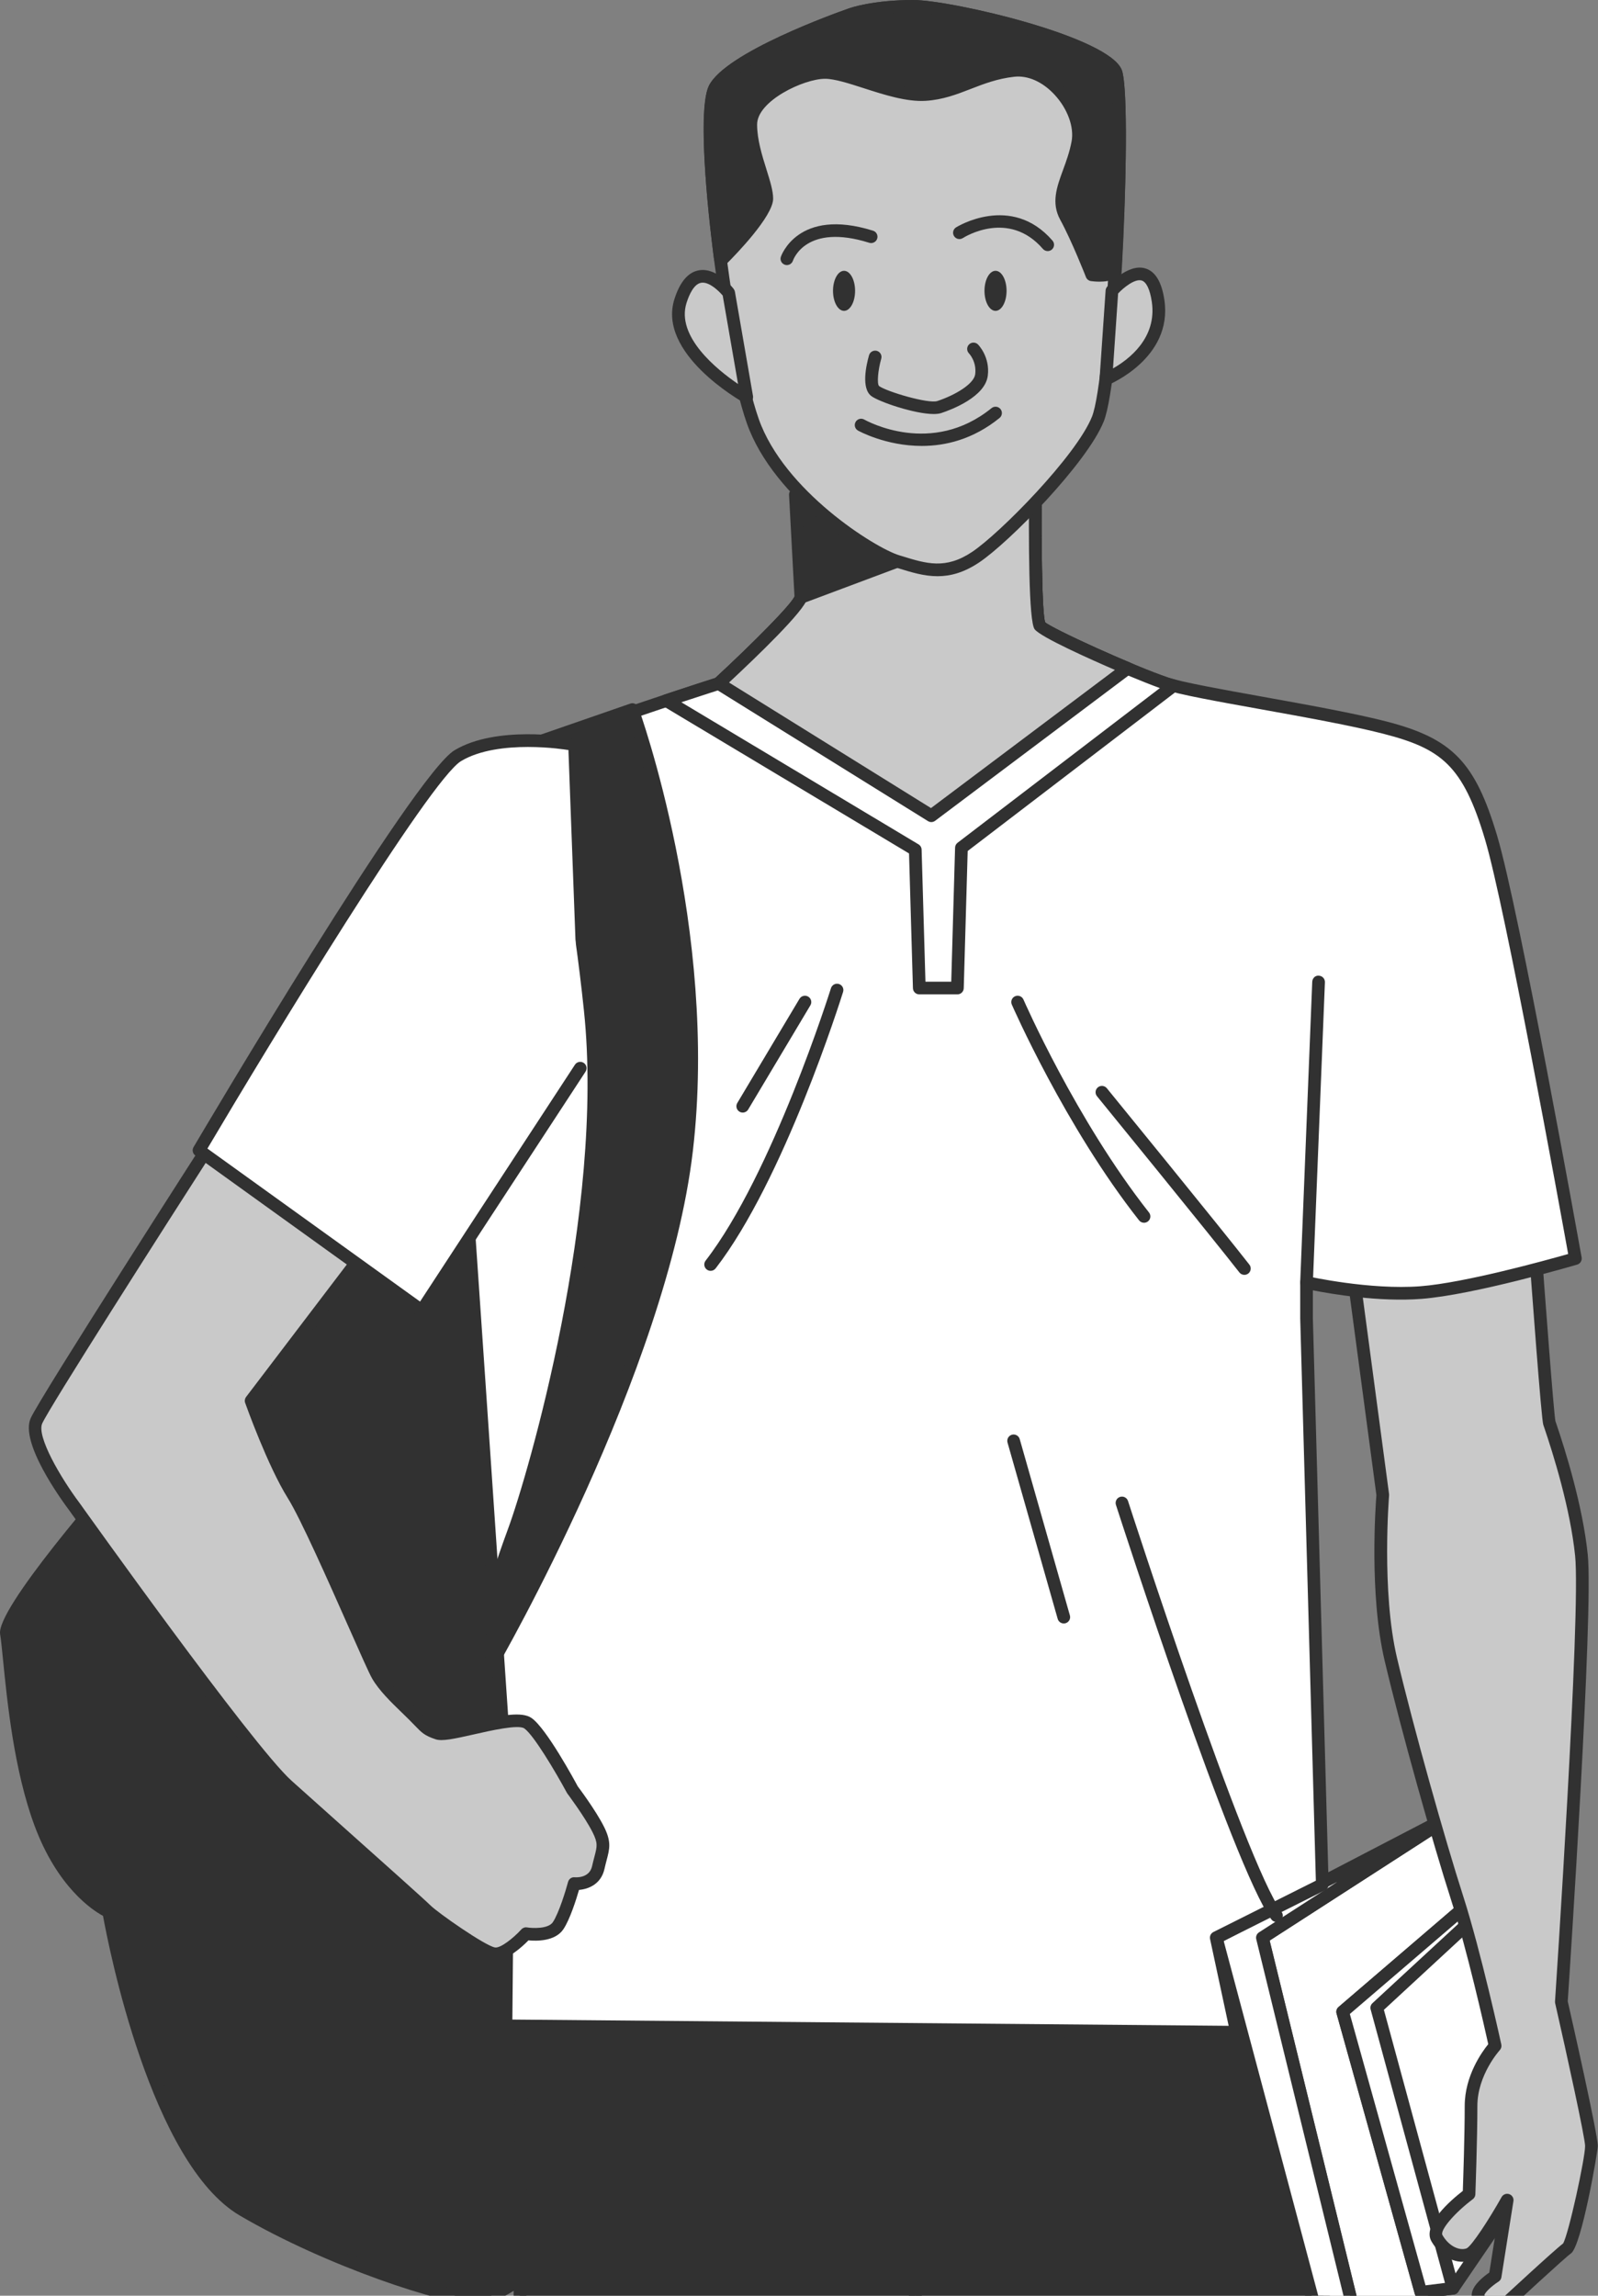 <svg width="243" height="349" viewBox="0 0 243 349" fill="none" xmlns="http://www.w3.org/2000/svg">
<rect x="0" y="0" width="243" height="349" fill="#808080" stroke="none"/>
<g clip-path="url(#clip0_3426_6788)">
<path d="M21.413 220.866C21.413 220.866 0.361 244.623 0.97 248.276C1.579 251.93 2.191 266.55 6.156 277.212C10.123 287.871 16.53 290.613 16.53 290.613C16.53 290.613 22.936 327.77 36.973 335.995C51.007 344.217 70.535 350.31 73.587 349.396C76.638 348.481 81.823 344.827 83.044 342.696C84.265 340.565 92.197 299.447 92.197 299.447C92.197 299.447 76.942 181.273 75.417 177.313C73.891 173.353 61.687 179.75 57.416 182.186C53.146 184.621 21.413 220.866 21.413 220.866Z" fill="#313131"/>
<path d="M72.841 350.431C67.503 350.431 49.553 344.483 36.484 336.826C22.937 328.889 16.5 295.851 15.665 291.258C14.033 290.376 8.729 286.895 5.252 277.547C2.138 269.174 1.088 258.642 0.462 252.346C0.288 250.606 0.151 249.229 0.018 248.436C-0.618 244.626 15.676 225.887 20.687 220.233C22.019 218.712 52.575 183.839 56.936 181.352C60.926 179.075 70.639 173.931 74.596 175.34C75.423 175.634 76.019 176.198 76.316 176.969C77.865 180.99 92.53 294.496 93.155 299.326C93.168 299.428 93.164 299.528 93.145 299.63C91.814 306.522 85.118 341.012 83.882 343.174C82.544 345.513 77.205 349.317 73.863 350.318C73.607 350.393 73.261 350.431 72.841 350.431ZM72.934 177.005C69.838 177.005 63.41 179.872 57.891 183.019C54.502 184.952 30.931 211.452 22.135 221.497C22.133 221.499 22.133 221.499 22.131 221.501C12.021 232.91 1.698 245.986 1.92 248.121C2.062 248.971 2.201 250.377 2.379 252.154C2.996 258.357 4.03 268.733 7.059 276.875C10.812 286.961 16.853 289.702 16.912 289.729C17.209 289.858 17.425 290.131 17.479 290.449C17.543 290.815 23.971 327.26 37.459 335.163C52.282 343.849 70.924 349.157 73.308 348.474C76.125 347.628 81.117 344.121 82.206 342.217C83.085 340.526 88.067 315.753 91.22 299.416C86.966 266.471 75.732 180.821 74.515 177.658C74.448 177.483 74.328 177.286 73.948 177.15C73.67 177.051 73.329 177.005 72.934 177.005Z" fill="#313131"/>
<path d="M79.623 305.558C79.623 305.558 78.115 354.102 79.999 388.347C81.883 422.592 83.391 473.018 83.391 473.018C83.391 473.018 75.475 500.113 76.607 509.521C77.737 518.929 84.146 554.302 84.146 554.302C84.146 554.302 80.375 560.699 79.245 562.958C78.115 565.216 81.507 581.772 81.507 581.772L117.321 583.653C117.321 583.653 125.614 566.719 127.122 559.945C128.63 553.172 123.73 554.675 123.73 548.278C123.73 541.881 121.467 501.616 123.353 481.671C125.238 461.727 125.616 455.329 125.616 455.329C125.616 455.329 130.516 419.579 132.778 406.032C135.041 392.484 139.187 348.831 139.187 348.831C139.187 348.831 153.512 472.639 154.267 480.541C155.021 488.444 155.775 510.27 158.413 523.817C161.051 537.364 164.822 556.932 164.822 560.695C164.822 564.459 164.446 569.726 164.446 569.726C164.446 569.726 161.053 571.232 161.429 574.996C161.805 578.759 164.068 588.543 164.068 588.543L204.782 585.909C204.782 585.909 205.912 576.501 206.29 569.351C206.666 562.201 204.782 550.159 204.406 546.395C204.028 542.632 205.914 517.042 205.536 506.506C205.16 495.97 201.765 473.767 201.011 463.983C200.257 454.199 201.387 333.779 201.387 333.779L200.633 305.931L79.623 305.558Z" fill="#313131"/>
<path d="M164.069 589.508C163.623 589.508 163.232 589.201 163.13 588.761C163.037 588.358 160.85 578.873 160.472 575.092C160.162 571.983 162.104 569.983 163.523 569.128C163.616 567.701 163.861 563.689 163.861 560.696C163.861 556.805 159.544 534.648 157.469 524C155.533 514.059 154.621 499.945 153.957 489.64C153.718 485.945 153.514 482.755 153.309 480.628C152.684 474.079 142.579 386.553 139.271 357.922C137.925 371.475 135.341 396.552 133.732 406.186C131.499 419.564 126.624 455.097 126.575 455.455C126.575 455.455 126.182 462.039 124.317 481.758C122.873 497.044 123.877 524.391 124.415 539.082C124.579 543.552 124.697 546.782 124.697 548.272C124.697 550.889 125.576 551.948 126.506 553.07C127.721 554.535 128.978 556.05 128.068 560.147C126.552 566.954 118.533 583.374 118.192 584.071C118.022 584.417 117.644 584.641 117.274 584.608L81.46 582.727C81.023 582.704 80.654 582.388 80.567 581.961C79.756 577.999 77.2 564.892 78.388 562.521C79.391 560.518 82.365 555.434 83.14 554.115C82.469 550.398 76.716 518.456 75.655 509.631C74.545 500.396 81.736 475.282 82.43 472.891C82.336 469.801 80.855 421.31 79.044 388.396C77.177 354.503 78.65 306.01 78.666 305.523C78.683 305.003 79.109 304.591 79.63 304.591H79.632L200.642 304.967C201.165 304.969 201.589 305.384 201.605 305.902L202.359 333.75C202.347 334.99 201.236 454.275 201.979 463.906C202.287 467.916 203.049 474.077 203.855 480.601C204.993 489.803 206.281 500.232 206.505 506.47C206.715 512.37 206.237 522.672 205.813 531.758C205.491 538.703 205.209 544.699 205.371 546.299C205.454 547.115 205.606 548.323 205.792 549.788C206.453 555.001 207.56 563.726 207.259 569.401C206.885 576.501 205.757 585.929 205.745 586.023C205.689 586.483 205.313 586.839 204.85 586.87L164.136 589.504C164.111 589.508 164.09 589.508 164.069 589.508ZM139.19 347.871C139.68 347.871 140.093 348.237 140.149 348.722C140.291 349.96 154.484 472.629 155.23 480.451C155.435 482.605 155.643 485.811 155.882 489.52C156.544 499.774 157.452 513.816 159.363 523.636C162.701 540.768 165.789 557.117 165.789 560.699C165.789 564.452 165.413 569.746 165.409 569.8C165.384 570.156 165.164 570.468 164.84 570.612C164.732 570.66 162.092 571.902 162.391 574.903C162.696 577.943 164.285 585.132 164.829 587.534L203.921 585.007C204.199 582.59 205.022 575.146 205.329 569.307C205.62 563.803 204.526 555.184 203.875 550.034C203.686 548.55 203.531 547.325 203.448 546.497C203.275 544.757 203.543 538.986 203.882 531.678C204.283 523.074 204.783 512.368 204.575 506.545C204.355 500.394 203.07 490.007 201.938 480.844C201.128 474.3 200.365 468.116 200.052 464.06C199.304 454.348 200.38 338.692 200.426 333.773L199.697 306.894L80.564 306.526C80.369 313.441 79.248 357.089 80.965 388.297C82.828 422.161 84.344 472.485 84.359 472.991C84.363 473.091 84.349 473.191 84.32 473.287C84.243 473.557 76.471 500.301 77.567 509.407C78.681 518.679 85.034 553.778 85.098 554.131C85.138 554.358 85.096 554.591 84.98 554.791C84.942 554.853 81.214 561.185 80.11 563.389C79.53 564.592 80.778 573.236 82.307 580.852L116.736 582.66C118.186 579.655 124.873 565.628 126.184 559.737C126.892 556.56 126.107 555.613 125.021 554.306C124.016 553.097 122.768 551.591 122.768 548.28C122.768 546.823 122.651 543.608 122.487 539.159C121.947 524.424 120.94 496.994 122.396 481.585C124.257 461.896 124.651 455.339 124.655 455.276C124.711 454.842 129.59 419.285 131.829 405.878C134.06 392.517 138.187 349.182 138.23 348.745C138.276 348.254 138.685 347.879 139.181 347.873C139.181 347.873 139.186 347.871 139.19 347.871Z" fill="#313131"/>
<path d="M221.26 275.689L191.969 294.573L208.445 361.882L235.296 326.858L221.26 275.689Z" fill="white"/>
<path d="M208.444 362.845C208.379 362.845 208.313 362.837 208.245 362.824C207.883 362.749 207.596 362.469 207.507 362.111L191.031 294.802C190.935 294.403 191.1 293.986 191.444 293.764L220.735 274.878C220.991 274.711 221.312 274.676 221.603 274.788C221.89 274.898 222.106 275.136 222.189 275.433L236.223 326.602C236.302 326.891 236.243 327.2 236.057 327.441L209.208 362.466C209.025 362.708 208.739 362.845 208.444 362.845ZM193.068 295.01L208.903 359.699L234.237 326.65L220.675 277.208L193.068 295.01Z" fill="#313131"/>
<path d="M221.26 275.689L184.953 294.573L202.648 360.97L208.445 361.882L191.969 294.573L221.26 275.689Z" fill="white"/>
<path d="M208.446 362.845C208.396 362.845 208.346 362.841 208.295 362.833L202.498 361.919C202.122 361.859 201.816 361.582 201.717 361.216L184.021 294.821C183.905 294.384 184.107 293.928 184.507 293.72L220.816 274.834C221.273 274.599 221.836 274.761 222.094 275.204C222.353 275.646 222.218 276.216 221.784 276.496L193.069 295.008L209.383 361.651C209.46 361.965 209.376 362.296 209.156 362.533C208.971 362.733 208.712 362.845 208.446 362.845ZM203.418 360.115L207.163 360.706L191.031 294.804C190.935 294.405 191.1 293.988 191.444 293.766L203.355 286.087L186.08 295.073L203.418 360.115Z" fill="#313131"/>
<path d="M225.834 287.263L204.172 305.841L216.071 348.481L220.952 347.873L235.293 326.858L225.834 287.263Z" fill="white"/>
<path d="M216.069 349.444C215.641 349.444 215.26 349.161 215.142 348.739L203.243 306.1C203.142 305.742 203.258 305.355 203.543 305.113L225.205 286.535C225.462 286.317 225.811 286.248 226.131 286.348C226.449 286.452 226.694 286.714 226.771 287.039L236.229 326.632C236.292 326.896 236.24 327.173 236.088 327.397L221.747 348.412C221.591 348.641 221.346 348.791 221.07 348.826L216.189 349.434C216.151 349.442 216.11 349.444 216.069 349.444ZM205.264 306.174L216.775 347.424L220.399 346.974L234.254 326.669L225.261 289.024L205.264 306.174Z" fill="#313131"/>
<path d="M220.952 347.873L209.358 305.232L225.834 290.004V287.263L204.172 305.841L216.071 348.481L220.952 347.873Z" fill="white"/>
<path d="M216.069 349.444C215.641 349.444 215.26 349.161 215.142 348.739L203.243 306.101C203.142 305.743 203.258 305.356 203.543 305.113L225.205 286.535C225.491 286.287 225.896 286.231 226.235 286.391C226.578 286.547 226.798 286.89 226.798 287.265V290.006C226.798 290.276 226.686 290.53 226.49 290.713L210.442 305.544L221.882 347.621C221.955 347.89 221.909 348.177 221.753 348.408C221.597 348.639 221.35 348.793 221.072 348.828L216.191 349.436C216.15 349.442 216.11 349.444 216.069 349.444ZM205.264 306.174L216.775 347.424L219.73 347.057L208.427 305.487C208.332 305.14 208.438 304.772 208.702 304.528L224.87 289.585V289.361L205.264 306.174Z" fill="#313131"/>
<path d="M205.388 190.712L210.269 227.261C210.269 227.261 209.049 241.881 211.49 252.237C213.932 262.592 218.813 279.953 221.559 288.482C224.306 297.01 227.357 311.019 227.357 311.019C227.357 311.019 223.696 314.98 223.696 320.156C223.696 325.335 223.391 333.557 223.391 333.557C223.391 333.557 217.289 338.126 218.51 340.257C219.731 342.39 221.866 343.303 223.391 342.694C224.917 342.086 229.189 334.47 229.189 334.47L227.359 346.044C227.359 346.044 224.003 348.175 224.917 349.394C225.833 350.612 227.359 351.831 228.273 350.917C229.189 350.002 237.426 342.388 238.342 341.78C239.258 341.171 242.002 328.074 242.002 326.247C242.002 324.421 237.426 304.318 237.426 304.318C237.426 304.318 241.393 245.231 240.477 236.398C239.561 227.566 235.9 217.21 235.595 216.296C235.291 215.381 233.154 185.838 233.154 185.838C233.154 185.838 202.337 186.45 205.388 190.712Z" fill="#C9C9C9"/>
<path d="M227.514 352.201C227.462 352.201 227.408 352.199 227.354 352.195C225.845 352.087 224.517 350.466 224.144 349.973C223.842 349.571 223.732 349.088 223.826 348.575C224.06 347.299 225.62 346.065 226.472 345.478L227.46 339.231C226.133 341.279 224.684 343.216 223.749 343.589C221.686 344.415 219.074 343.187 217.672 340.736C216.251 338.255 220.563 334.528 222.443 333.07C222.507 331.276 222.731 324.567 222.731 320.158C222.731 315.567 225.358 311.932 226.312 310.76C225.759 308.263 223.063 296.294 220.642 288.778C217.95 280.417 213.063 263.108 210.554 252.458C208.187 242.42 209.188 228.734 209.302 227.288L204.461 191.049C204.149 190.493 204.128 189.894 204.404 189.345C206.242 185.691 226.86 185.004 233.135 184.879C233.728 184.898 234.079 185.264 234.115 185.772C234.952 197.333 236.283 214.937 236.526 216.049L236.588 216.225C238.071 220.566 240.674 228.946 241.438 236.302C242.337 244.986 238.661 300.321 238.399 304.247C238.996 306.873 242.969 324.407 242.969 326.251C242.969 327.077 240.489 341.514 238.877 342.584C238.082 343.112 229.946 350.612 228.954 351.602C228.559 351.993 228.063 352.201 227.514 352.201ZM229.188 333.509C229.294 333.509 229.4 333.527 229.504 333.561C229.946 333.713 230.214 334.16 230.14 334.622L228.31 346.196C228.268 346.469 228.11 346.71 227.876 346.858C226.804 347.542 225.759 348.547 225.724 348.928C226.374 349.729 227.128 350.25 227.491 350.274C228.295 349.532 236.252 342.147 237.691 341.064C238.535 339.641 241.039 328.113 241.039 326.249C241.039 324.998 238.246 312.265 236.485 304.534C236.464 304.443 236.458 304.349 236.464 304.256C236.503 303.665 240.416 245.15 239.519 236.5C238.777 229.331 236.221 221.109 234.763 216.844L234.68 216.604C234.379 215.705 232.937 196.174 232.258 186.823C220.208 187.114 207.028 188.462 206.128 190.208C206.218 190.335 206.324 190.431 206.346 190.587L211.227 227.134C211.237 227.204 211.238 227.273 211.231 227.34C211.219 227.485 210.052 241.931 212.43 252.015C214.93 262.623 219.797 279.861 222.478 288.185C225.207 296.66 228.268 310.673 228.299 310.813C228.364 311.12 228.277 311.439 228.065 311.67C228.031 311.705 224.657 315.432 224.657 320.154C224.657 325.291 224.355 333.507 224.351 333.59C224.341 333.879 224.198 334.15 223.967 334.325C221.18 336.412 218.933 339.063 219.344 339.778C220.363 341.558 222.011 342.201 223.032 341.799C223.805 341.416 226.405 337.454 228.345 333.998C228.522 333.69 228.846 333.509 229.188 333.509Z" fill="#313131"/>
<path d="M122.099 71.321C122.099 71.321 122.098 88.987 121.794 90.814C121.489 92.641 109.285 103.911 109.285 103.911C109.285 103.911 76.638 114.266 72.366 117.922C68.095 121.576 67.485 133.454 68.095 141.07C68.704 148.684 77.248 274.776 77.248 274.776L76.943 307.974L188.034 308.948L184.953 294.573L201.077 286.493L198.682 200.461V194.978C198.682 194.978 208.14 197.11 216.074 196.501C224.006 195.893 239.568 191.324 239.568 191.324C239.568 191.324 230.11 138.633 226.752 127.365C223.397 116.095 220.041 113.049 210.581 110.614C201.124 108.177 181.902 105.437 177.323 103.914C172.747 102.392 159.017 96.3 158.101 95.082C157.185 93.863 157.492 71.325 157.492 71.325H122.099V71.321Z" fill="white"/>
<path d="M188.031 309.911C188.029 309.911 188.025 309.911 188.023 309.911L76.932 308.936C76.675 308.934 76.432 308.831 76.251 308.65C76.072 308.467 75.973 308.22 75.975 307.966L76.28 274.767C76.197 273.581 67.732 148.669 67.129 141.147C66.571 134.189 66.915 121.316 71.734 117.192C75.971 113.567 105.748 104.028 108.784 103.062C114.44 97.829 120.461 91.784 120.847 90.617C121.054 89.374 121.131 78.392 121.131 71.323C121.131 70.792 121.563 70.361 122.095 70.361H157.488C157.747 70.361 157.993 70.465 158.175 70.647C158.356 70.83 158.456 71.079 158.452 71.337C158.312 81.673 158.433 93.341 158.935 94.608C159.876 95.54 172.687 101.356 177.624 103C179.819 103.73 185.757 104.798 192.046 105.928C198.586 107.104 205.996 108.438 210.819 109.68C220.859 112.268 224.325 115.847 227.673 127.089C231.005 138.28 240.124 189.001 240.511 191.153C240.598 191.636 240.305 192.108 239.834 192.247C239.194 192.435 224.086 196.852 216.144 197.46C209.722 197.955 202.447 196.713 199.643 196.16V200.459L202.038 286.466C202.048 286.837 201.841 287.184 201.506 287.353L186.046 295.098L188.972 308.746C189.034 309.031 188.962 309.329 188.775 309.556C188.596 309.782 188.32 309.911 188.031 309.911ZM77.913 307.021L186.837 307.974L184.008 294.775C183.915 294.346 184.126 293.91 184.519 293.712L200.096 285.908L197.718 200.484V194.976C197.718 194.684 197.851 194.408 198.081 194.224C198.308 194.041 198.609 193.97 198.895 194.037C198.989 194.058 208.316 196.132 215.999 195.539C222.703 195.025 235.142 191.58 238.463 190.637C237.225 183.785 228.897 137.942 225.827 127.636C222.462 116.334 219.173 113.817 210.341 111.544C205.589 110.319 198.214 108.993 191.709 107.822C185.074 106.629 179.345 105.599 177.019 104.823C172.975 103.477 158.53 97.249 157.332 95.653C156.441 94.468 156.391 82.514 156.516 72.282H123.063C123.059 76.238 123.023 89.306 122.747 90.969C122.423 92.912 113.683 101.159 109.941 104.615C109.837 104.711 109.714 104.783 109.579 104.825C100.549 107.688 76.378 115.754 72.996 118.648C69.476 121.659 68.352 132.164 69.057 140.987C69.661 148.52 78.126 273.446 78.212 274.705L77.913 307.021Z" fill="#313131"/>
<path d="M108.061 193.198C107.855 193.198 107.648 193.132 107.473 192.996C107.051 192.67 106.973 192.066 107.299 191.646C117.447 178.538 126.275 150.504 126.363 150.222C126.523 149.714 127.063 149.435 127.571 149.589C128.08 149.749 128.363 150.288 128.205 150.794C127.841 151.957 119.185 179.439 108.825 192.822C108.636 193.069 108.35 193.198 108.061 193.198Z" fill="#313131"/>
<path d="M112.943 169.137C112.775 169.137 112.606 169.093 112.451 169.002C111.994 168.729 111.844 168.138 112.116 167.682L121.574 151.843C121.847 151.387 122.44 151.237 122.897 151.508C123.354 151.782 123.504 152.373 123.232 152.829L113.774 168.667C113.593 168.97 113.273 169.137 112.943 169.137Z" fill="#313131"/>
<path d="M173.968 185.888C173.682 185.888 173.399 185.763 173.21 185.52C161.974 171.272 153.941 152.902 153.86 152.717C153.65 152.23 153.874 151.662 154.362 151.451C154.852 151.241 155.417 151.464 155.631 151.951C155.71 152.132 163.646 170.281 174.725 184.329C175.053 184.746 174.982 185.351 174.563 185.68C174.388 185.821 174.176 185.888 173.968 185.888Z" fill="#313131"/>
<path d="M189.226 193.808C188.938 193.808 188.655 193.681 188.464 193.437C184.246 188.025 166.987 166.864 166.814 166.652C166.478 166.24 166.54 165.633 166.953 165.297C167.367 164.962 167.975 165.025 168.31 165.435C168.484 165.649 185.756 186.826 189.988 192.255C190.313 192.674 190.238 193.279 189.82 193.606C189.64 193.743 189.432 193.808 189.226 193.808Z" fill="#313131"/>
<path d="M194.107 292.186C193.81 292.186 193.516 292.049 193.327 291.791C187.505 283.836 170.42 231.021 169.695 228.777C169.533 228.27 169.81 227.728 170.318 227.566C170.823 227.404 171.367 227.679 171.531 228.186C171.706 228.732 189.245 282.949 194.886 290.655C195.2 291.085 195.105 291.687 194.675 291.999C194.504 292.126 194.303 292.186 194.107 292.186Z" fill="#313131"/>
<path d="M161.762 246.804C161.342 246.804 160.956 246.527 160.837 246.105L153.209 219.303C153.063 218.791 153.362 218.259 153.873 218.113C154.388 217.969 154.918 218.265 155.064 218.777L162.692 245.579C162.839 246.091 162.54 246.623 162.029 246.769C161.94 246.792 161.851 246.804 161.762 246.804Z" fill="#313131"/>
<path d="M198.68 195.939C198.667 195.939 198.653 195.939 198.64 195.937C198.107 195.916 197.693 195.468 197.716 194.936L199.546 149.25C199.567 148.719 200.013 148.261 200.549 148.328C201.081 148.349 201.496 148.798 201.473 149.327L199.642 195.013C199.623 195.533 199.195 195.939 198.68 195.939Z" fill="#313131"/>
<path d="M177.319 103.911C172.743 102.388 159.014 96.296 158.097 95.078C157.181 93.859 157.488 71.321 157.488 71.321H122.095C122.095 71.321 122.095 88.987 121.79 90.814C121.485 92.641 109.281 103.911 109.281 103.911C109.281 103.911 105.966 104.962 101.316 106.511L139.182 129.19L139.791 150.205H145.589L146.198 128.886L178.446 104.236C178.014 104.122 177.628 104.013 177.319 103.911Z" fill="white"/>
<path d="M145.588 151.168H139.791C139.268 151.168 138.842 150.754 138.826 150.234L138.232 129.744L100.82 107.335C100.498 107.141 100.317 106.779 100.357 106.406C100.4 106.032 100.654 105.716 101.011 105.599C104.99 104.273 107.992 103.312 108.783 103.06C114.44 97.827 120.461 91.782 120.846 90.615C121.053 89.372 121.13 78.391 121.13 71.322C121.13 70.79 121.562 70.359 122.094 70.359H157.487C157.746 70.359 157.992 70.463 158.174 70.646C158.355 70.829 158.455 71.077 158.452 71.335C158.311 81.671 158.432 93.34 158.934 94.606C159.877 95.538 172.686 101.354 177.623 102.996C177.917 103.094 178.281 103.196 178.692 103.304C179.049 103.397 179.319 103.685 179.392 104.045C179.465 104.407 179.324 104.775 179.033 105L147.15 129.373L146.552 150.234C146.537 150.754 146.111 151.168 145.588 151.168ZM140.728 149.242H144.651L145.233 128.859C145.241 128.568 145.382 128.299 145.611 128.121L176.378 104.604C171.641 102.904 158.467 97.176 157.325 95.656C156.434 94.47 156.384 82.516 156.509 72.284H123.056C123.053 76.24 123.016 89.308 122.74 90.972C122.416 92.914 113.676 101.161 109.934 104.617C109.83 104.713 109.707 104.785 109.572 104.827C109.572 104.827 107.179 105.585 103.613 106.762L139.677 128.362C139.958 128.531 140.134 128.832 140.145 129.159L140.728 149.242Z" fill="#313131"/>
<path d="M141.621 124.011L171.449 101.612C165.761 99.217 158.743 95.937 158.097 95.076C157.181 93.857 157.488 71.32 157.488 71.32H122.095C122.095 71.32 122.095 88.985 121.79 90.812C121.485 92.639 109.281 103.909 109.281 103.909L141.621 124.011Z" fill="#C9C9C9"/>
<path d="M141.621 124.974C141.446 124.974 141.269 124.926 141.112 124.828L108.77 104.727C108.516 104.569 108.348 104.3 108.321 104.001C108.292 103.703 108.406 103.406 108.626 103.202C114.326 97.939 120.455 91.79 120.847 90.614C121.053 89.37 121.13 78.389 121.13 71.32C121.13 70.788 121.562 70.357 122.095 70.357H157.488C157.746 70.357 157.993 70.461 158.174 70.644C158.356 70.827 158.456 71.075 158.452 71.333C158.311 81.669 158.433 93.338 158.934 94.604C159.455 95.099 164.932 97.823 171.825 100.723C172.143 100.857 172.365 101.15 172.407 101.491C172.45 101.833 172.305 102.172 172.031 102.378L142.204 124.778C142.03 124.91 141.826 124.974 141.621 124.974ZM110.861 103.759L141.571 122.847L169.539 101.843C166.134 100.372 158.244 96.876 157.328 95.656C156.437 94.47 156.387 82.516 156.512 72.284H123.059C123.055 76.24 123.018 89.308 122.743 90.972C122.442 92.768 114.947 99.954 110.861 103.759Z" fill="#313131"/>
<path d="M136.432 85.331L121.786 90.814L120.949 75.191L136.432 85.331Z" fill="#313131"/>
<path d="M121.787 91.776C121.602 91.776 121.419 91.722 121.259 91.618C121.002 91.451 120.84 91.17 120.823 90.864L119.986 75.241C119.966 74.877 120.154 74.537 120.468 74.356C120.784 74.177 121.174 74.188 121.477 74.386L136.957 84.528C137.26 84.726 137.426 85.079 137.387 85.439C137.347 85.801 137.108 86.107 136.768 86.234L122.123 91.717C122.015 91.755 121.901 91.776 121.787 91.776ZM122.015 77.039L122.678 89.451L134.313 85.094L122.015 77.039Z" fill="#313131"/>
<path d="M81.215 113.047C81.215 113.047 86.403 121.576 89.759 153.555C93.115 185.536 80.301 226.957 78.164 232.742C76.027 238.529 75.113 241.879 75.113 241.879L74.809 252.843C74.809 252.843 100.437 208.68 104.404 174.872C108.372 141.064 96.166 107.867 96.166 107.867L81.215 113.047Z" fill="#313131"/>
<path d="M74.808 253.808C74.722 253.808 74.633 253.796 74.546 253.771C74.122 253.65 73.832 253.257 73.844 252.818L74.149 241.854C74.151 241.777 74.162 241.702 74.182 241.627C74.22 241.49 75.132 238.171 77.258 232.411C80.316 224.12 91.988 184.049 88.798 153.657C85.52 122.425 80.438 113.629 80.388 113.544C80.239 113.296 80.208 112.992 80.309 112.72C80.407 112.449 80.623 112.235 80.897 112.139L95.847 106.962C96.347 106.787 96.887 107.047 97.068 107.54C97.191 107.875 109.307 141.343 105.359 174.99C101.415 208.607 75.896 252.887 75.64 253.33C75.468 253.63 75.146 253.808 74.808 253.808ZM76.073 242.026L75.881 248.941C81.886 237.937 100.181 202.589 103.446 174.764C106.981 144.632 97.444 114.601 95.571 109.095L82.573 113.596C84.004 116.696 87.963 127.236 90.717 153.457C93.946 184.217 82.158 224.705 79.069 233.077C77.184 238.183 76.249 241.41 76.073 242.026Z" fill="#313131"/>
<path d="M129.42 2.183C129.42 2.183 111.114 8.578 108.673 13.453C106.231 18.326 110.503 52.744 114.47 64.012C118.437 75.281 132.471 84.114 136.438 85.331C140.405 86.549 143.761 87.768 148.338 84.722C152.914 81.677 164.509 69.799 166.95 63.707C169.392 57.616 171.222 15.28 169.697 11.016C168.171 6.752 144.982 0.964 138.88 0.964C132.776 0.964 129.42 2.183 129.42 2.183Z" fill="#C9C9C9"/>
<path d="M142.563 87.597C140.513 87.597 138.592 87.004 136.615 86.392L136.154 86.249C132.133 85.013 117.694 76.071 113.561 64.327C109.538 52.901 105.195 18.245 107.81 13.02C110.35 7.949 127.159 1.952 129.096 1.274C129.308 1.197 132.745 0 138.879 0C144.615 0 168.77 5.568 170.602 10.69C172.151 15.016 170.535 57.345 167.845 64.062C165.301 70.407 153.409 82.501 148.873 85.519C146.551 87.069 144.499 87.597 142.563 87.597ZM138.879 1.927C133.051 1.927 129.78 3.076 129.748 3.088C129.746 3.09 129.742 3.09 129.738 3.09C124.749 4.834 111.393 10.172 109.534 13.88C107.353 18.235 111.341 52.218 115.378 63.69C119.225 74.619 133.051 83.282 136.719 84.409L137.184 84.551C140.873 85.691 143.786 86.592 147.801 83.918C152.065 81.08 163.673 69.281 166.051 63.346C168.435 57.397 170.157 15.172 168.784 11.335C167.582 7.978 145.658 1.927 138.879 1.927Z" fill="#313131"/>
<path d="M138.877 0.964C132.775 0.964 129.42 2.183 129.42 2.183C129.42 2.183 111.114 8.578 108.672 13.453C107.338 16.117 108.011 27.607 109.542 39.319L109.893 39.343C109.893 39.343 116.606 32.643 116.606 30.206C116.606 27.768 114.165 23.2 114.165 18.936C114.165 14.671 121.792 11.018 125.455 11.018C129.115 11.018 135.828 14.671 140.71 14.367C145.591 14.063 148.642 11.322 154.134 10.713C159.627 10.105 164.813 16.805 163.899 21.677C162.983 26.55 160.238 29.595 162.068 32.947C163.899 36.297 166.036 41.78 166.036 41.78C166.036 41.78 168.17 42.084 169.087 41.475C169.195 41.402 169.372 41.144 169.594 40.761C170.354 27.599 170.546 13.395 169.696 11.02C168.169 6.751 144.981 0.964 138.877 0.964Z" fill="#313131"/>
<path d="M167.196 42.819C166.586 42.821 166.079 42.756 165.898 42.731C165.553 42.681 165.261 42.452 165.136 42.126C165.115 42.072 163.001 36.663 161.221 33.405C159.817 30.837 160.704 28.419 161.643 25.857C162.137 24.509 162.648 23.115 162.951 21.498C163.36 19.317 162.34 16.522 160.347 14.381C158.533 12.429 156.311 11.443 154.242 11.668C151.651 11.955 149.598 12.754 147.609 13.524C145.534 14.331 143.387 15.164 140.77 15.328C137.86 15.511 134.42 14.398 131.382 13.418C129.087 12.679 126.921 11.978 125.454 11.978C122.229 11.978 115.128 15.341 115.128 18.934C115.128 21.215 115.888 23.639 116.557 25.778C117.099 27.511 117.568 29.006 117.568 30.202C117.568 32.901 111.74 38.853 110.573 40.02C110.376 40.217 110.112 40.309 109.828 40.301L109.477 40.278C109.018 40.247 108.642 39.899 108.585 39.443C108.1 35.739 105.786 17.055 107.807 13.022C110.349 7.947 127.188 1.942 129.099 1.274C129.23 1.226 132.674 0.002 138.877 0.002C144.612 0.002 168.768 5.569 170.6 10.692C171.547 13.335 171.282 28.184 170.551 40.813C170.544 40.964 170.499 41.11 170.424 41.239C170.083 41.828 169.865 42.109 169.614 42.275C168.962 42.712 167.99 42.819 167.196 42.819ZM166.715 40.877C167.437 40.917 168.204 40.867 168.517 40.692C168.509 40.688 168.553 40.619 168.644 40.469C169.448 26.407 169.514 13.368 168.789 11.339C167.585 7.976 145.661 1.927 138.88 1.927C133.052 1.927 129.781 3.076 129.749 3.088C124.75 4.836 111.394 10.174 109.537 13.882C108.49 15.973 108.806 25.589 110.291 37.55C113.034 34.657 115.643 31.315 115.643 30.202C115.643 29.301 115.194 27.869 114.719 26.352C114.008 24.082 113.202 21.508 113.202 18.932C113.202 14.071 121.315 10.051 125.456 10.051C127.226 10.051 129.535 10.796 131.976 11.584C134.85 12.511 138.105 13.555 140.651 13.403C142.969 13.258 144.884 12.515 146.911 11.726C149.013 10.91 151.187 10.067 154.029 9.751C156.702 9.454 159.526 10.663 161.761 13.068C164.154 15.642 165.366 19.09 164.847 21.851C164.515 23.624 163.952 25.16 163.454 26.513C162.569 28.931 161.929 30.677 162.914 32.481C164.432 35.261 166.122 39.391 166.715 40.877Z" fill="#313131"/>
<path d="M110.803 44.519C110.803 44.519 105.922 38.124 103.48 45.738C101.038 53.352 113.549 60.358 113.549 60.358L110.803 44.519Z" fill="#C9C9C9"/>
<path d="M113.552 61.32C113.39 61.32 113.228 61.28 113.079 61.197C112.541 60.895 99.913 53.712 102.565 45.443C103.4 42.837 104.653 41.372 106.291 41.091C108.964 40.634 111.315 43.595 111.573 43.934C111.666 44.057 111.729 44.202 111.756 44.354L114.503 60.192C114.566 60.56 114.414 60.928 114.109 61.143C113.943 61.261 113.749 61.32 113.552 61.32ZM106.856 42.968C106.775 42.968 106.696 42.974 106.617 42.989C105.533 43.178 104.813 44.746 104.403 46.031C102.763 51.148 109.018 56.19 112.233 58.38L109.899 44.929C109.332 44.26 107.998 42.968 106.856 42.968Z" fill="#313131"/>
<path d="M169.086 44.213C169.086 44.213 174.883 37.514 176.104 45.736C177.325 53.96 168.172 57.614 168.172 57.614L169.086 44.213Z" fill="#C9C9C9"/>
<path d="M168.17 58.579C167.969 58.579 167.771 58.515 167.603 58.394C167.335 58.2 167.186 57.88 167.209 57.551L168.125 44.148C168.139 43.94 168.222 43.743 168.359 43.586C168.675 43.22 171.529 40.038 174.143 40.796C175.672 41.239 176.654 42.854 177.061 45.597C178.378 54.47 168.631 58.473 168.532 58.511C168.413 58.556 168.291 58.579 168.17 58.579ZM170.025 44.612L169.248 56.009C171.614 54.669 175.971 51.404 175.149 45.877C174.87 43.999 174.322 42.852 173.601 42.642C172.563 42.342 170.872 43.718 170.025 44.612Z" fill="#313131"/>
<path d="M141.986 62.941C139.07 62.941 133.662 61.081 132.501 60.213C130.92 59.029 131.732 55.474 132.152 54.001C132.301 53.489 132.837 53.202 133.344 53.339C133.855 53.485 134.152 54.018 134.007 54.528C133.502 56.297 133.338 58.315 133.668 58.681C134.804 59.53 141.172 61.418 142.539 60.966C145.259 60.061 148.109 58.369 148.294 56.886C148.533 54.975 147.392 53.772 147.344 53.722C146.975 53.342 146.981 52.734 147.357 52.362C147.733 51.993 148.337 51.991 148.713 52.364C148.788 52.441 150.568 54.253 150.207 57.123C149.806 60.336 144.703 62.273 143.149 62.789C142.84 62.895 142.445 62.941 141.986 62.941Z" fill="#313131"/>
<path d="M140.167 67.793C134.667 67.793 130.534 65.494 130.467 65.456C130.004 65.192 129.844 64.606 130.108 64.144C130.37 63.682 130.958 63.521 131.423 63.782C131.836 64.015 141.666 69.437 150.78 62.044C151.195 61.711 151.8 61.773 152.138 62.185C152.473 62.597 152.412 63.203 151.997 63.54C147.97 66.805 143.776 67.793 140.167 67.793Z" fill="#313131"/>
<path d="M119.655 40.299C119.556 40.299 119.456 40.284 119.358 40.251C118.854 40.088 118.577 39.552 118.737 39.05C118.762 38.973 121.294 31.48 132.759 35.072C133.268 35.232 133.55 35.773 133.39 36.28C133.23 36.784 132.69 37.065 132.181 36.909C122.623 33.906 120.652 39.404 120.573 39.639C120.438 40.043 120.06 40.299 119.655 40.299Z" fill="#313131"/>
<path d="M159.317 38.172C159.047 38.172 158.779 38.059 158.588 37.839C153.398 31.84 146.696 36.014 146.413 36.193C145.963 36.48 145.366 36.349 145.082 35.902C144.795 35.456 144.926 34.859 145.373 34.572C145.456 34.518 153.774 29.33 160.048 36.582C160.397 36.984 160.351 37.591 159.948 37.939C159.766 38.093 159.541 38.172 159.317 38.172Z" fill="#313131"/>
<path d="M130.028 44.213C130.028 45.896 129.275 47.259 128.35 47.259C127.422 47.259 126.672 45.896 126.672 44.213C126.672 42.531 127.424 41.168 128.35 41.168C129.275 41.168 130.028 42.533 130.028 44.213Z" fill="#313131"/>
<path d="M153.063 44.213C153.063 45.896 152.313 47.259 151.385 47.259C150.457 47.259 149.707 45.896 149.707 44.213C149.707 42.531 150.457 41.168 151.385 41.168C152.311 41.168 153.063 42.533 153.063 44.213Z" fill="#313131"/>
<path d="M33.311 171.83C33.311 171.83 7.071 212.644 5.545 215.994C4.02 219.343 11.342 229.09 11.342 229.09C11.342 229.09 37.583 265.944 43.684 271.427C49.786 276.909 63.516 289.092 64.737 290.311C65.957 291.529 73.28 296.706 75.111 297.01C76.941 297.314 79.992 293.964 79.992 293.964C79.992 293.964 83.652 294.573 84.873 292.746C86.094 290.919 87.314 286.35 87.314 286.35C87.314 286.35 90.365 286.655 90.975 283.913C91.584 281.172 92.196 280.563 90.975 278.126C89.754 275.689 87.008 272.035 87.008 272.035C87.008 272.035 82.431 263.506 80.296 261.984C78.162 260.461 68.397 264.115 66.567 263.507C64.737 262.898 64.737 262.592 62.907 260.765C61.076 258.938 58.635 256.805 57.414 254.674C56.193 252.541 47.65 232.136 44.599 227.262C41.548 222.389 38.192 212.946 38.192 212.946L56.498 188.885L33.311 171.83Z" fill="#C9C9C9"/>
<path d="M75.336 297.99C75.206 297.99 75.077 297.98 74.952 297.959C72.759 297.595 65.295 292.228 64.055 290.99C63.278 290.214 56.916 284.537 51.302 279.528C48.191 276.75 45.157 274.041 43.04 272.141C36.928 266.648 11.631 231.156 10.557 229.649C9.292 227.964 2.991 219.278 4.669 215.595C6.206 212.22 31.428 172.98 32.5 171.311C32.645 171.087 32.874 170.931 33.136 170.883C33.397 170.837 33.669 170.897 33.883 171.054L57.07 188.109C57.278 188.262 57.415 188.493 57.454 188.747C57.49 189.001 57.423 189.261 57.267 189.467L39.279 213.112C40.006 215.094 42.849 222.647 45.418 226.751C47.416 229.939 51.664 239.534 54.767 246.538C56.416 250.261 57.84 253.476 58.252 254.194C59.166 255.792 60.912 257.481 62.451 258.971C62.844 259.35 63.228 259.724 63.589 260.082C63.944 260.436 64.231 260.734 64.476 260.988C65.465 262.014 65.618 262.172 66.873 262.59C67.427 262.752 69.866 262.195 71.65 261.789C76.248 260.742 79.372 260.141 80.859 261.196C83.114 262.804 87.381 270.683 87.862 271.577C87.896 271.608 90.596 275.208 91.84 277.693C92.986 279.98 92.71 281.029 92.253 282.768C92.151 283.159 92.035 283.599 91.919 284.119C91.401 286.447 89.468 287.194 88.047 287.309C87.642 288.707 86.679 291.776 85.678 293.279C84.425 295.152 81.575 295.096 80.359 294.981C79.426 295.936 77.204 297.99 75.336 297.99ZM33.567 173.213C24.365 187.532 7.583 213.843 6.422 216.39C5.533 218.342 9.214 224.653 12.113 228.511C12.391 228.898 38.374 265.358 44.33 270.707C46.446 272.607 49.477 275.315 52.588 278.09C58.495 283.361 64.603 288.813 65.419 289.627C66.617 290.823 73.791 295.813 75.268 296.059C76.057 296.202 77.972 294.744 79.279 293.314C79.497 293.075 79.823 292.956 80.149 293.013C80.942 293.141 83.364 293.271 84.072 292.211C84.998 290.821 86.055 287.33 86.382 286.1C86.504 285.644 86.922 285.334 87.41 285.392C87.632 285.403 89.628 285.532 90.035 283.701C90.157 283.155 90.278 282.691 90.388 282.279C90.808 280.677 90.936 280.194 90.114 278.554C88.947 276.222 86.265 272.645 86.238 272.609C84.431 269.267 81.158 263.778 79.737 262.765C78.84 262.126 74.607 263.091 72.076 263.666C69.012 264.361 67.228 264.735 66.262 264.419C64.555 263.851 64.156 263.435 63.083 262.324C62.846 262.078 62.566 261.789 62.223 261.445C61.87 261.09 61.494 260.729 61.107 260.355C59.475 258.776 57.626 256.986 56.574 255.151C56.114 254.347 54.808 251.399 53.001 247.32C49.921 240.368 45.703 230.846 43.78 227.774C40.708 222.868 37.42 213.66 37.281 213.271C37.173 212.967 37.225 212.626 37.422 212.367L55.136 189.084L33.567 173.213Z" fill="#313131"/>
<path d="M86.402 113.048C86.402 113.048 75.724 111.221 69.622 114.875C63.52 118.529 30.262 174.876 30.262 174.876L64.129 199.243L88.233 162.389" fill="white"/>
<path d="M64.128 200.203C63.928 200.203 63.731 200.14 63.565 200.022L29.697 175.658C29.294 175.367 29.177 174.816 29.431 174.387C30.795 172.079 62.884 117.787 69.125 114.051C75.464 110.254 86.116 112.023 86.565 112.1C87.09 112.189 87.443 112.687 87.352 113.211C87.263 113.735 86.773 114.091 86.239 113.997C86.135 113.979 75.837 112.275 70.118 115.7C65.361 118.55 41.091 158.464 31.541 174.608L63.876 197.87L87.427 161.862C87.718 161.417 88.316 161.292 88.762 161.583C89.207 161.873 89.333 162.47 89.041 162.915L64.938 199.768C64.793 199.988 64.566 200.14 64.308 200.188C64.246 200.198 64.186 200.203 64.128 200.203Z" fill="#313131"/>
</g>
<defs>
<clipPath id="clip0_3426_6788">
<rect width="243" height="349" fill="white"/>
</clipPath>
</defs>
</svg>
